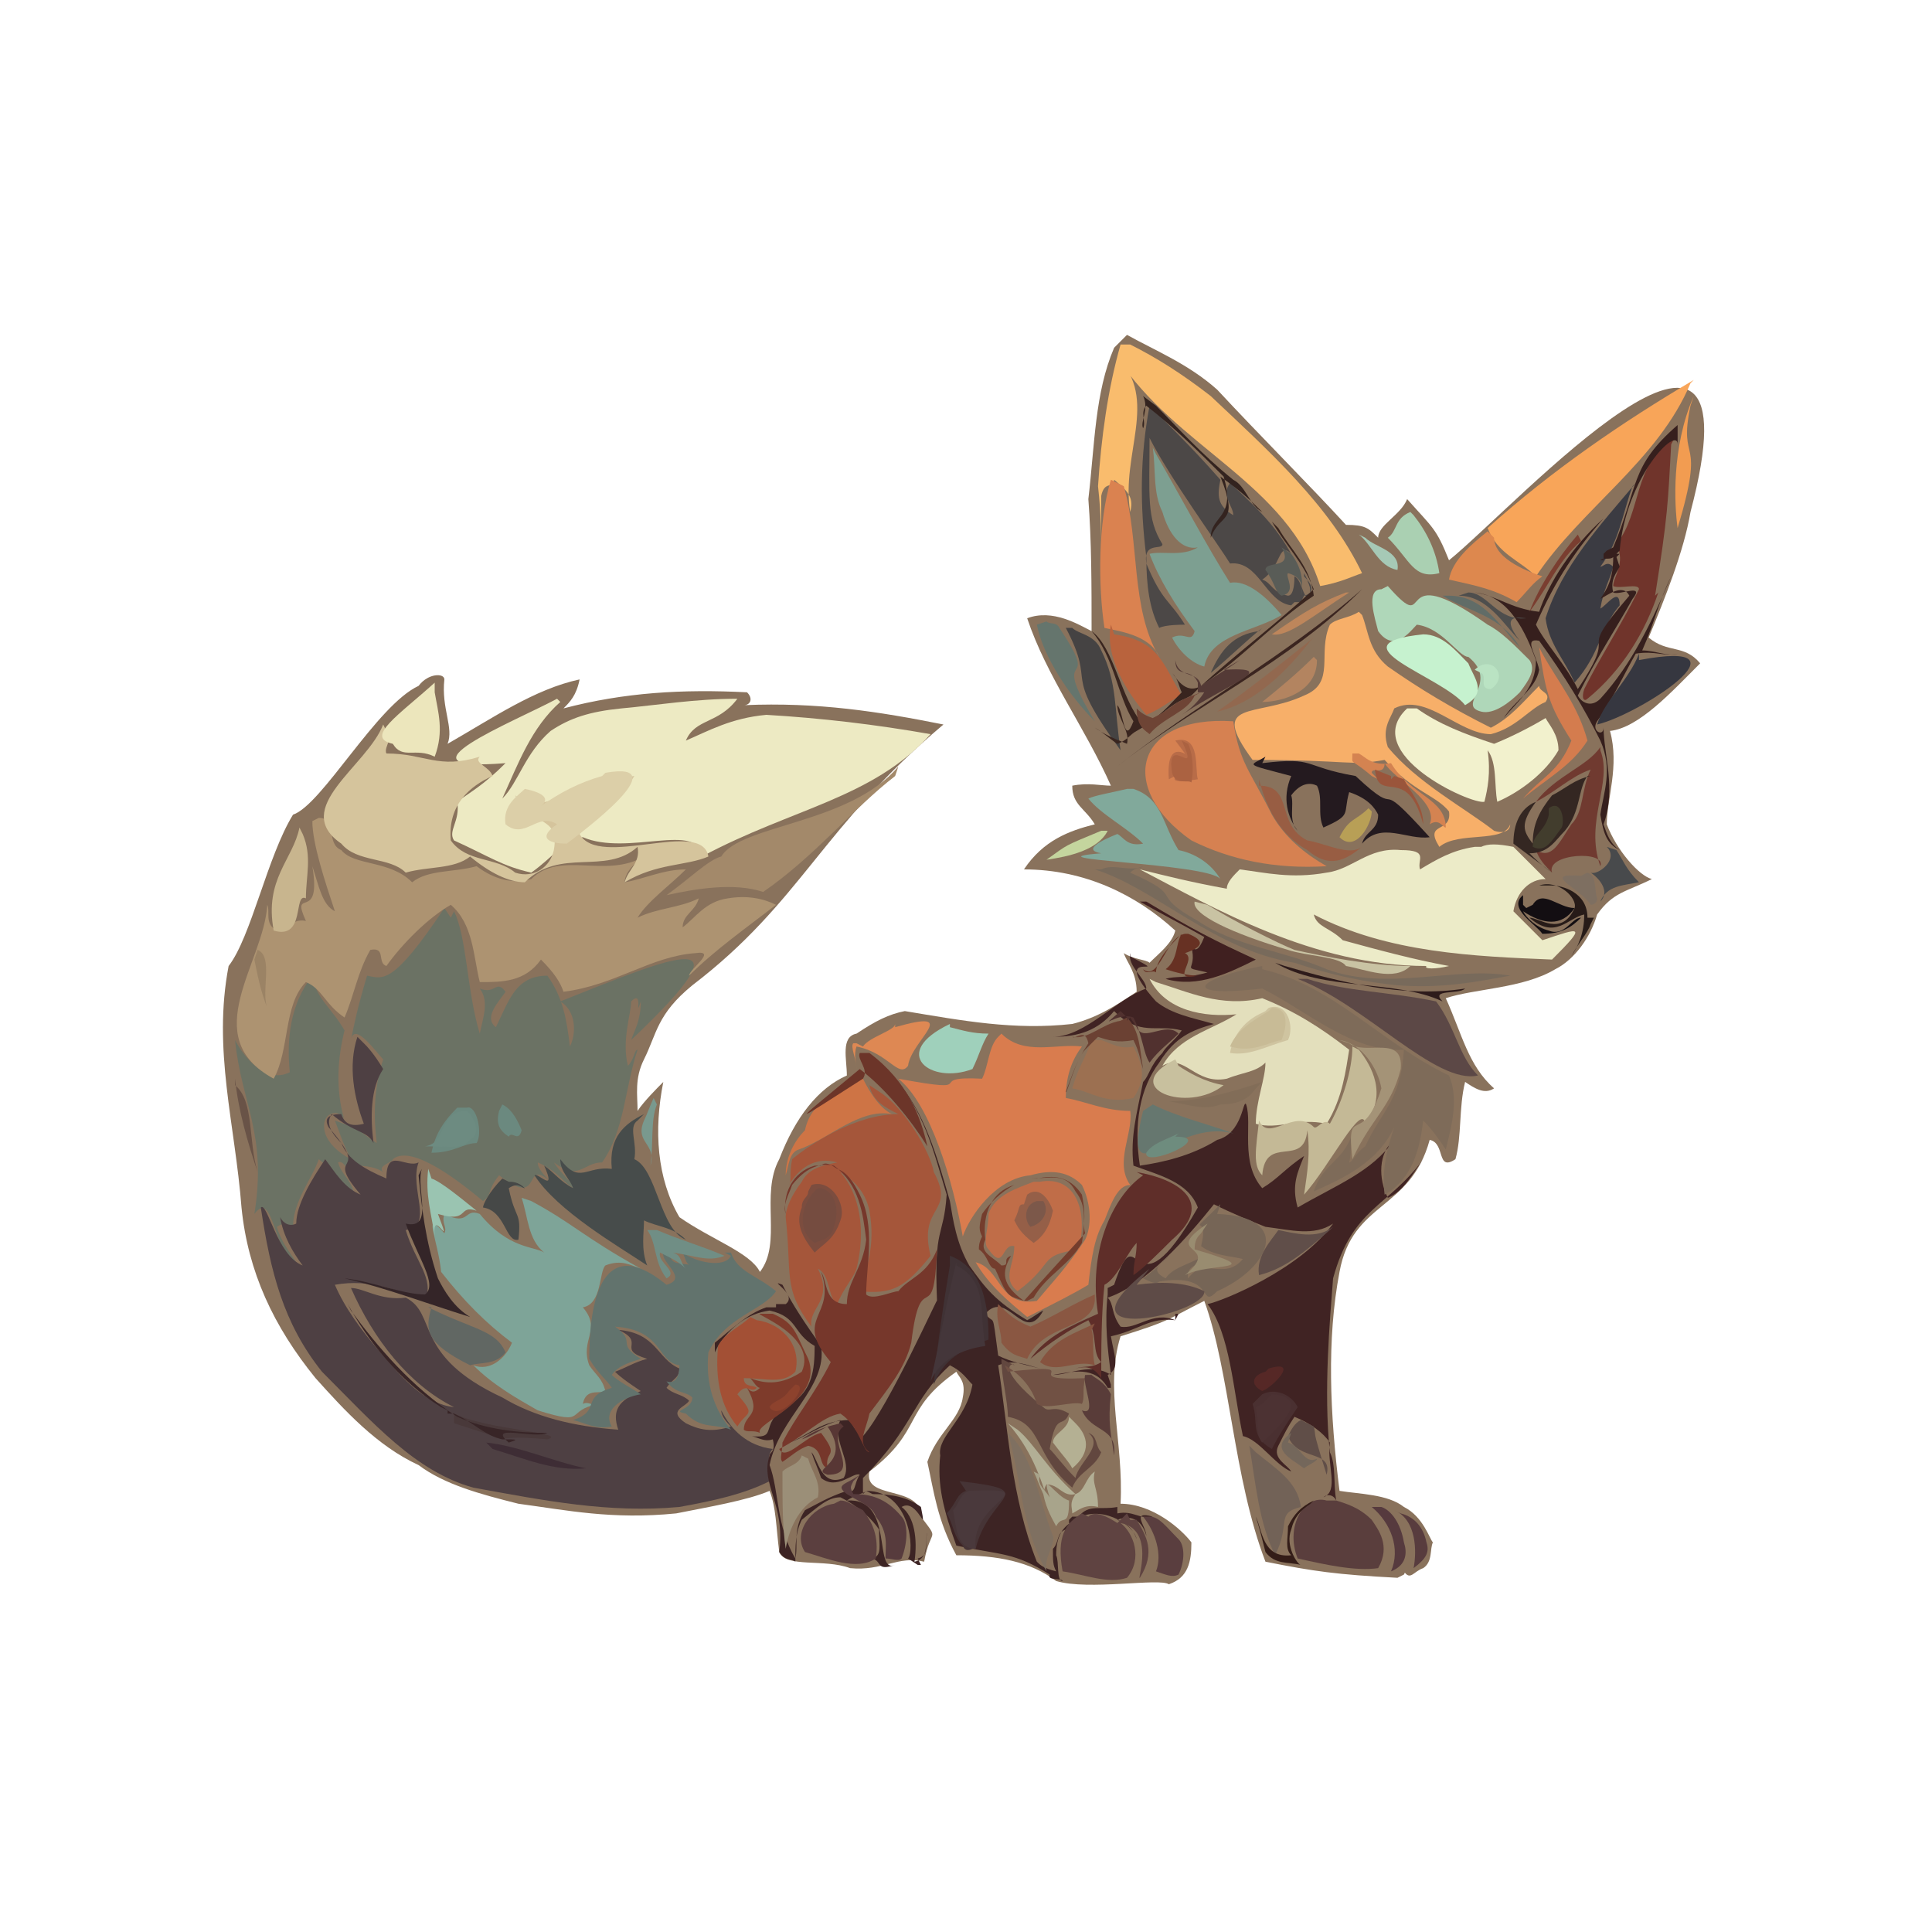 <svg xmlns="http://www.w3.org/2000/svg" width="600" height="600"><path fill="#89725C" d="m348 106 2-2c9 5 19 9 28 17 13 14 29 30 40 42 6 0 7 1 10 4 0-4 7-7 9-12 8 9 9 9 13 19 21-17 98-102 75-15-2 12-8 27-13 39 6 5 11 2 16 8-9 9-19 20-28 21 3 11-1 21-1 29 3 8 10 16 14 17-8 4-12 4-17 11-2 7-7 14-13 17-10 6-25 6-34 9 5 11 7 21 15 28-3 2-6 0-9-2-2 8-1 17-3 24-6 4-3-5-8-6-6 22-24 19-28 41-4 21-3 44 0 68 6 1 15 1 20 5 6 3 8 10 9 11-1 2 0 6-3 8-3 1-4 4-6 1 2-3 3-4 3-6 0 2-1 3-2 5l-1 2-2 1c-19-1-26-2-41-5-10-26-11-59-19-81-12 6-10 6-26 11-5 16 1 33 0 52 10 0 19 8 22 12 0 6-1 11-7 13-3-2-25 2-35-1-8-6-18-8-31-8-6-11-7-20-9-29 3-9 10-13 11-20 1-5-1-6-2-8-17 12-10 18-27 31l1-2-1 2c-2 9 16 4 16 14 6 8 3 3 1 14-8-2-13 3-23 2-8-3-20 0-22-5-1-8-1-14-3-19-7 3-19 5-29 7-20 2-34-1-49-3-12-3-23-6-31-12-13-6-23-17-32-27-13-16-21-33-23-53-2-26-9-49-4-75 7-9 12-34 20-47 9-3 26-34 39-40 3-4 8-4 8-2-1 9 3 15 1 20 14-8 27-17 41-20-1 5-3 7-5 9 19-5 37-6 57-5 2 2 1 4-1 4 23-1 42 2 62 6-38 32-44 55-78 81-11 9-11 15-15 23-3 6-2 11-2 16 2-3 6-7 8-9-3 15-2 30 5 42 10 7 22 11 25 17 7-9 0-24 6-35 5-13 12-22 21-26 0-5-2-12 3-13 6-4 10-6 15-7 18 3 34 6 52 4 8-2 14-6 20-10 0-6-3-9-4-12 3 2 7 2 8 3 3-3 7-6 8-10-12-11-28-19-47-19 6-9 14-12 22-14-3-5-7-6-7-12 5-1 9 0 12 0-8-18-20-34-26-52 8-3 16 2 20 4 0-14 0-28-1-41 2-17 2-33 8-47"/><path fill="#6B7264" d="m140 285-2-3c-16 24-19 22-24 21-3 10-4 15-5 20 1-6 8 4 10 6-3 9-3 18-2 26-9-6-2-3-13-7 2 5 2 6 5 12-4-2-7-5-8-8-2-7 5-8 6-4-3-10-2-20 0-28-4-7-9-10-10-17-7 9-8 20-7 30-8 4-15-6-17-10 2 20 10 29 6 54 6-8 6 13 13 15-2-3-5-7-6-11 3-2 3 0 5 0 0-8 6-15 8-21 5 4 8 8 11 12 0-5-4-7-5-11 2-1 3 4 4 1 3 0 7 0 10 2-2-2 3-3 3-4 6-5 22 8 28 13 3-2 1-3 5-8 14 11 7-6 16 2-2-2-4-4-4-6 7 3 8 7 13 9-3-3-6-6-8-9 8 6 9 0 15 0 7-10 7-23 11-35-1 0-1 3-3 5-2-8 1-16 1-20 4-4 1 6 3 0 0 6-2 9-3 12 39-37 13-26-22-12 5 3 5 10 3 14-1-8-2-15-7-22-10 0-12 8-16 16-4-3 1-8 3-11-3-4-3 1-8-1 3 4 1 9 0 14-4-13-4-30-8-38"/><path fill="#4E4043" d="M111 322c-3 9-1 19 2 27-4 1-6 0-7-3-5 0-5 2-4 4 14 16-2 7 10 21-5-2-8-7-11-11-4 6-9 14-9 20-2 1-4 0-5-2 1 6 4 11 7 15-8-3-11-20-13-18 3 20 7 36 19 51 16 16 29 31 47 36 22 4 42 8 64 6 11-2 20-4 28-8 0-5-1-8 1-10-8-1-13-6-16-12 0 2 2 4 3 5-6 2-10 1-14-1-6-4 0-5 1-7-2-2-5-2-7-4 2-3 4-3 4-6-7-3-7-11-19-12 9 4-1 6 9 9-4 1-7 3-10 4 2 2 5 4 8 6-7 3-9 6-7 12-14-1-26-4-36-10-28-13-20-26-30-31-8 1-13-3-17-3 7 16 18 30 32 37-9-1-16-9-22-16-7-8-12-15-15-22 11-2 20 2 28 5 3-7-3-12-6-22 9-1 1-13 4-21-4 2-10-5-10 5-7-3-12-6-14-11-3-3-5-6-3-9 7 6 11 5 13 9-1-8-1-17 3-23-3-5-5-7-6-8"/><path fill="#EDEAC3" d="M173 217c-13 7-53 23-16 20-7 7-11 9-15 12 1 6-3 9-1 12 11 5 15 8 24 10 7-5 10-10 16-11 14 6 36-5 37 6 28-15 53-18 71-38-17-3-34-5-51-6-11 1-18 5-25 8 3-7 10-5 16-13-13 0-25 2-36 3-10 1-16 3-22 7-8 7-10 16-15 21 5-11 9-22 18-30"/><path fill="#AD9371" d="M97 255c0 7 4 19 7 28-4-2-5-8-7-14 3 18-7 6-2 17-5-1-6 4-9 3-4-2-2-6-3-8-1 18-22 41 2 54 5-9 3-23 10-30 5 2 6 7 12 11 3-7 4-14 8-21 5-1 2 4 5 5 5-7 13-15 20-19 7 6 7 16 9 24 7 0 14 0 19-7 4 4 6 7 7 10 16-2 27-11 41-12 7-1-2 5-2 7 8-8 18-15 27-22-4-2-9-3-15-2-7 1-10 6-14 9 0-4 4-5 5-9-6 3-13 3-19 6 3-5 10-10 15-15-7 0-13 3-19 4 0-3 3-6 6-8-12 7-26-2-35 7-7 2-13-1-17-4-7 2-15 1-20 5-7-7-18-5-22-10-5-2-1-10-7-10"/><path fill="#402323" d="M351 296c-1 4 5 8 5 11-9 3-19 15-29 15 8 0 14-2 19-8 8 8 13 4 21 6-2 3-5 5-6 7-4 4-4 7-6 9-2 10-4 17-3 26 8 3 17 5 20 13-21 37-18 0-26 24l-2 1v2c-1 9 0 17 1 25-6-4-13 0-18 0 6-1 13-3 17 4h1v-1l-1-3c4-2 2-6 1-12 9-2 12-6 20-5l1-2h-1v2c-7-3-12 3-17 2-3-4-2-7-4-9 12-4 25-19 33-29 6 3 11 5 16 7 8 1 15 3 21-1-10 14-34 24-39 25 7 9 8 27 11 41 5 1 10 9 15 11-1-2-6-4-4-8s3-6 5-9c5 2 9 5 11 8-1 7 3 15-2 17 1-1 3-1 4 1-1-5 0-11-2-15-2-19 0-41 1-54 6-22 17-22 28-37-3 4-6 10-11 12-3-6-3-14 2-18-7 10-18 14-30 21-2-7 0-11 2-16-6 4-8 7-13 10-7-8-3-20-5-26-1-2-1 9-9 11-8 5-17 7-24 8-2-13 0-24 6-32 5-8 10-10 17-12-7-2-13-3-18-7-16-18 7-6-8-14"/><path fill="#3D2424" d="M276 333c11 11 14 25 18 38-1 14-4 9-3 33 1-3-15 33-23 42-2-1-3-3-4-5-9 0-13 5-19 7 4-1 9-5 16-7-3 6 4 13 1 18-7 3-8-6-10-8 1 3 2 5 3 8 5 4 10-2 12-1-2 3-1 6-4 5-6 2-9 4-13 6-4 6-2 11-3 15-6-10-5-21-8-29 3-15 18-24 16-37-5-7-9-13-12-19-5-2 5 3 1 6h-3v1h-3c-6 2-11 7-16 11v3l1-2c4-6 9-10 16-11 9 2 7 7 14 11 0 8-1 13-6 17-13 7-4 12-14 11 2 0 4 2 7 1 1 4-1 4-1 5-3 9 5 15 3 30 2 3 4 2 5 3 0-5 0-9 2-13 5-4 8-7 12-7 6 3 10 7 12 10 0 5 1 8-2 9 3 1 1 4 7 2-7 3 0-21-15-20 3-2 5-2 6-3 14 0 15 19 13 21l3 2h1l-1-2c4-1 2-5 3-8-1 2 1 8-4 9 1-7 0-14-4-17 5-3 8 10 6 0-4-3-9-4-15-4l-2-1-1 1v-5c16-16 15-24 27-35 4 2 5 4 7 6-2 11-11 16-10 22-1 9 1 17 5 28 14 3 18 2 29 9-1 2 4 1 4 2-2 0-1-6-2-8 0-6 2-9 6-11 7-5 18 1 19 6-1-3-3-5-6-6 5-2 8 1 9 5 0-3-5-8 2-6-4 1-6-2-11-1v-18 16c-5 1-9-1-12 3h-2l-1 1v2l-1 1c-3 1-2 4-4 6 0 4 0 5 1 7-4-1-5-2-6-3-8-20-9-42-12-61 5-2 9 0 13 1-4-1-9-2-13-4-2-15-1-9-4-13 7-8 12 10 18-1-2 1-3 2-5 3-10-6-13-10-18-17-4-7-5-14-6-20-4-14-8-28-17-38"/><path fill="#ECEBC8" d="M458 263c-7 1-12 4-17 7-1-3 3-6-6-6-10-1-15 6-23 7-11 2-19 0-27-1-2 2-4 4-4 6-11-2-19-4-27-6 23 12 54 30 89 30-1 1 3 1 7 0-11-2-22-5-33-8-4-4-8-4-9-8 23 12 50 13 74 14 11-11 9-10-3-6l-9-9c1-6 5-10 10-10l-10-10c-5-1-8-1-10 0"/><path fill="#D97C4E" d="M310 322c-3 3-3 9-5 13-19-1 1 5-26 0 10 8 17 32 20 49 2-6 10-18 21-19 7-2 12-1 16 3 3 6 3 13 1 17-6 9-10 13-15 19-12 2-11-10-19-12 4 7 10 12 16 17 8-4 14-7 19-10 1-9 2-15 5-20 2-5 4-11 8-11-5-7 1-16 0-23-8 0-14-3-20-4 0-7 2-12 5-16-8-1-18 3-25-4"/><path fill="#7EA498" d="M162 372c2 6 2 13 7 17-3-2-11-1-20-12-5-2-3 4-11 0-1 3 1 4 0 6-7-8-2 2-1 12 7 9 14 16 22 22-2 5-7 9-12 7 6 6 13 10 20 14 16 5 8 0 19-2-2 1-3-1-5 0 1-5 5-3 7-4-1-4-3-5-5-8-3-8 4-11-2-18 6-1 5-11 7-13 5-2 8 0 11 1-18-10-21-14-34-21"/><path fill="#A5563A" d="M270 337c1 5 5 7 9 9-13 0-27 9-33 14-1 5 0 7-1 8 3-5 8-9 15-7-5 1-9 2-11 6-3 4-5 8-5 11 2 18-1 22 8 34-1-6 7-8 2-18 4 2 3 9 6 11 2-5 5-8 6-11 3-12 1-23-5-30 5 3 8 7 9 12 2 11-1 18-3 25 10 1 14-1 22-11-4-16 8-13 1-26-1-6-9-20-17-25"/><path fill="#D5C49C" d="M119 225c-5 13-29 26-13 37 5 6 15 4 20 9 7-2 15-1 20-5 6 5 12 8 17 8 11-11 25-2 35-11 1 5-3 7-4 11 10-6 19-5 26-8-2-12-34 4-40-7 4-5 12-10 17-18-21 3-29 13-37 6 5 10 14 6 12 17-1 5-6 9-12 7-6-5-15-3-20-10-1-11 6-17 13-20-1-3-6-4-4-6-13 4-17-1-29-1-1-2 3-6 0-7"/><path fill="#F7AF69" d="M422 190c-3 2-7 2-9 4-4 9 2 18-8 22-15 7-30 1-16 20 31 0 30 2 41 0 9 10 16 11 20 16 1 7-8 3-3 11 6-5 20-1 22-7 0 2-2 3-5 2-9-7-24-15-33-26-2-6 1-9 2-12 10-5 20 8 30 8 8-2 12-8 17-10 2-3-2-3-2-5-5 5-9 10-15 13-12-6-22-12-32-19-6-5-6-11-8-16"/><path fill="#62736D" d="M206 389c-1 3 8 8 1 10-22-18-24 10-24 23 3 5 5 6 7 9-10 3-3 7-12 10 4 1 7 3 12 2-3-5 3-9 9-10-3-2-7-4-9-6 2-3 6-4 9-5-8-5-1-5-8-10 15 1 13 11 20 12 0 3-1 6-4 5 3 4 6 3 8 5 0 4-7 4-2 5 5 5 9 3 14 5-5-6-8-14-7-24 5-11 17-13 21-19-6-5-12-6-14-12h-2l2 1c-2 4-11 2-15-1 1 2 1 4 3 4-4-1-6 0-7-3"/><path fill="#F9BC6D" d="M348 107c-4 14-6 29-7 44 1 9 1 15 1 22v-19c1-5 4-2 4-5 5 4 6 6 5 10-3-18 9-35-4-48 18 28 53 39 63 71 6-1 10-3 13-4-10-21-29-38-47-55-9-7-17-12-25-16"/><path fill="#E3DFBC" d="M357 304c5 10 17 12 27 11-8 5-18 7-23 16 7-4 10 6 20 4 5-2 9-2 12-5 0 5-3 12-3 19 7 2 13-2 22 0 5-8 6-17 7-23-9-7-17-12-27-16-13 3-23-2-33-5"/><path fill="#D68151" d="M383 224c-31-2-36 21-13 37 12 6 26 9 42 8-7-4-13-9-17-16-7-14-10-16-12-29"/><path fill="#76372B" d="M253 362c-7 2-10 9-9 15-1-3 1-6 2-9 4-5 8-7 13-6 8 6 9 15 10 23-1 9-6 13-6 20-7 0-6-7-8-10 5 14-9 14 3 28-5 10-11 17-15 25 0 3-1 5 0 6 3-2 5-4 8-5 5 1 3 6 6 7-1-6 4-3-2-11-5 1-11 9-13 5 8-4 13-10 19-11 6 4 7 12 9 12-4-3-1-7 0-12 6-8 11-14 13-22 3-25 7-3 8-29-3 8-9 9-12 13-2 0-8 3-10 1 0-9 3-21-2-31-2-4-4-7-7-8-3-2-4-2-5-1"/><path fill="#F8A559" d="M526 118c-22 13-44 28-64 46 3 8 10 10 15 15 14-21 38-36 48-60"/><path fill="#7E6B59" d="M392 300c-21 4-26 10 0 7 14 7 28 20 44 19-1 16-7 19-12 30-3 2-4 5-5 5 1-4 0-7 1-9-3 9-9 9-12 18 9-4 20-9 25-20-2 6-4 13-3 21 9-5 11-15 12-23 3 3 5 6 7 9 2-8 4-16 1-23-21-10-36-28-58-33"/><path fill="#4C4847" d="M357 126c-3 16-3 31-1 47 0 9 1 16 4 22 2-1 7-1 8-1-5-8-7-7-12-19-1-7 5-4 5-6-5-8-4-15-4-33 6 12 22 34 25 39 9-1 11 12 19 13l1-1h2l1-2c4-1 2-4 0-6v-1l1 2c0 1 2 3 0 6-2-3-2-6-4-7 0 1 0 6-2 6-5-1-5-4-8-5 6-4 5-12 9-8-4-7-8-12-19-22-3 4 1 7 1 10-5-3-5-6-4-11-7-8-13-14-19-20"/><path fill="#7D9F91" d="M358 139c1 7 0 14 3 20 2 7 6 12 11 11-5 3-11 1-15 2 3 8 8 16 14 24-1 4-3 0-7 2 2 4 6 8 10 9 2-10 16-11 24-16-5-6-11-11-16-10-7-11-16-28-23-40"/><path fill="#F2F1CD" d="M437 220c-15 14 20 30 24 29 1-4 2-9 1-16 3 4 2 11 3 16 7-3 15-9 19-16 0-5-3-8-4-10-5 3-11 6-16 8-9-3-17-6-24-11"/><path fill="#474C4B" d="M200 346c-6 3-11 7-10 17-8-1-10 5-16-3 0 4 3 6 4 9-4-2-6-5-9-7 4 9-2 2-3 3 7 11 26 22 35 28-2-5-1-10-1-14 4 2 9 2 13 6-8-3-9-22-16-25 1-5-2-10 1-12"/><path fill="#AFD7B9" d="M429 183c-5 0-2 9-1 13 5 7 10 0 12-2 8 1 13 10 16 10 10 8-4 15 4 17 4 1 9-3 12-6 3-4 5-7 3-10-5-5-9-9-13-11-31-22-16 5-31-12"/><path fill="#70342B" d="M520 136c-13 8-10 23-18 33 3 6-1 10-1 13 2 1 8-1 8 1-6 12-12 21-17 31-1 3 0 4 1 3 11-9 18-21 22-33l2-2-3 3c4-25 4-29 5-47"/><path fill="#C06D48" d="M321 367c-5 2-12 4-14 10 0 5-2 9 0 11 5 7 4-2 8-1 0 6-4 10 1 14 12-9 6-11 19-13 3-12-1-23-12-21"/><path fill="#3B3B42" d="M508 150c-11 13-23 26-28 42 1 8 6 13 9 20 8-9 8-17 14-24 0-6-4 0-6 1 1-6 3-9 4-13-2-2-3 0-4 0 6-8 7-17 10-25"/><path fill="#5F2E29" d="M355 365c-10 7-17 24-14 43-9 4-16 7-21 14 6-5 12-9 18-12 3 5 1 10 4 13-3 2-5 1-8 2 4-1 6 0 8 3 0-9 0-20 1-29 4-2 7-10 10-13 0 4-1 6-1 10 3-2 8-7 12-11 14-12 1-19-11-21"/><path fill="#A3896A" d="M279 238c-15 18-49 18-55 28-4 1-10 7-17 12 9-2 21-4 30-1 16-11 28-26 41-36"/><path fill="#5C4846" d="M403 304c21 8 43 33 56 30-6-6-7-15-13-23-14-3-28-3-40-7"/><path fill="#81A99B" d="M350 245c-4 1-10 2-12 3 4 5 12 9 17 14-5 1-6-2-8-3-5 2-11 5-5 6-25 2 33 3 37 8-3-5-8-8-13-9-5-8-5-16-14-19"/><path fill="#5A3E3D" d="M412 466c-7-2-13 8-9 18 9 2 18 4 25 3 4-7 0-12-2-15-4-4-8-5-11-6"/><path fill="#DA8250" d="M345 149c-4 13-4 33-2 46 4 1 14 2 17 9-9-15-6-36-11-53"/><path fill="#DCCFA8" d="M188 240c23-4-8 19-12 22-6 0-9-2-3-6-6-4-10 5-16 0-1-6 4-9 6-11 5 1 9 3 4 6 7-5 13-8 20-10"/><path fill="#C4B996" d="M420 325c0 7-3 17-7 24-2-2-4 2-5 1-6-6-14 5-17-2-1 9-2 14 1 17 1-13 13-2 14-14 1 7 0 13-1 20 8-9 18-29 19-22 7-9 2-18-2-23"/><path fill="#A35035" d="M233 409c-3 3-8 5-10 9-1 11 1 19 6 25 3-5 6-3 0-10 3-4 4 0 6-2-1-1-4 0-4-3 7 0 12 2 16-2 2-8-4-15-12-16"/><path fill="#5F4341" d="M336 470c-5 3-8 7-6 18 7 1 14 4 20 2 5-6 2-14-2-17 11 2 5 18 6 17 5-8 2-13-1-18h-2l-1-2-1 1-2 2c-3-2-7-4-9-2"/><path fill="#403235" d="M295 390c11 4 12 17 12 26-8 3-14 6-17 14 1-12 3-25 5-37"/><path fill="#766556" d="M379 374c-12 12-3 1-6 13 4 3 9 3 13 4-6 7-12-1-17 6-1-5 6-4 3-6-4 2-8 3-10 6-6-3 0-5 1-7-2 2-5 5-8 7 2 1 4 2 5 1 18-3 12 9 18 3 16-7 24-23 0-24"/><path fill="#241A1F" d="M393 235c-5 3-7 2 8 6-3 7-1 13 2 17-3-3-1-8-2-11 3-4 6-4 8-3 2 4 0 9 2 13 9-4 6-4 8-11 6 2 8 5 9 7 0 5-4 5-5 9 6-7 14-1 21-2-19-21-7-4-23-19-17-3-12-6-29-4"/><path fill="#5B3F3F" d="M259 467c-7 1-13 9-9 15 7 2 16 6 22 2 1-7-1-11-4-15-4-2-5-3-7-3"/><path fill="#361F1D" d="M521 132c-15 13-12 19-20 38l-2 1-1 1v2h-1c1-1 3 0 4-1 0 7-2 10-4 13 2-1 7-5 9-1-18 21-2 8-16 29-4-8-10-14-13-20 6-14 13-24 21-33-10 9-17 20-20 29-9-1-13-5-20-6 11 1 16 13 19 21 0 9-6 13-10 18 3-5 10-9 11-15-1-5-5-10 0-9 8 11 14 21 19 31 4 9 1 16 0 23 1 6 2 9 6 11-3-2-4-5-5-8 4-11 0-22 0-30 0 3-4 1-2-2 5-7 8-14 12-21 6-1 9 1 13 0-3 1-7-1-11-1 4-9 5-15 9-23-6 14-12 27-22 38-3 3-6 1-7-1 6-12 12-21 17-30 4-5-4-1-6-2-1-4 1-6 2-8l-1-3 1-1h-1l1-1c2-23 18-39 18-33"/><path fill="#C6F2CF" d="M442 197c-29 3 6 13 13 22 7-4 3-8 1-13-4-4-8-9-14-9"/><path fill="#703A30" d="M497 232c-4 6-14 9-20 17 6-3 11-8 17-10-3 6-2 13-6 17-4 6-6 11-11 8 1 3 3 5 5 7-2-6 17-7 15-2-5-14 4-26 0-36"/><path fill="#363740" d="M509 203c-3 8-11 15-13 22 13-3 50-27 13-20"/><path fill="#44363A" d="M297 392c-3 12-5 24-8 37 3-7 10-10 17-11-2-10 1-20-9-25"/><path fill="#B9633D" d="M345 194c-2 10 5 21 11 28 5-2 8-5 11-6-6-10-7-17-21-19"/><path fill="#9C7051" d="M339 323c-2 6-4 8-6 15 6 1 10 5 19 3 4-6 3-10 0-16-4 1-7-1-10-2"/><path fill="#786A5B" d="M340 270c19 6 37 25 62 29 12 4 22 6 32 7 14 1 24-1 35-3-17-3-38 5-57-2-14-6-28-7-40-15-16-9-3-7-21-15 2-2 3-1 4-2-4 2-9-1-13 1"/><path fill="#DD884E" d="M462 165c-5 4-11 9-12 15 9 2 14 3 21 7 3-3 5-6 8-8-3-1-15-5-15-12"/><path fill="#62473F" d="M311 422c0 6 2 13 2 18 11 2 8 12 20 22 2-5 7-6 9-11-2-2-1-5-4-6 5 4-3 9-4 14-4-4-6-7-8-9 2-12 4-6 6-11-5-3-6 0-8-2-16-13-9-14-9-13"/><path fill="#7E3B2B" d="M236 408c-2 0 18 7 13 18-6 4-11 4-16 2 1 1 2 3 3 3-2 2-3 1-4 0 5 9-1 8-1 13 1 1 3 0 5 1-2-3 20-10 15-23-4-8-4-11-11-14"/><path fill="#CE7445" d="M265 336c-3 3-13 5-15 15-3 3-6 8-6 14 1-3 1-7 4-8 9-3 19-13 29-11-4-2-7-7-9-11"/><path fill="#ECE6BC" d="M135 212c-11 10-22 17-13 19 3 5 7 1 13 4 3-8 1-14 0-20"/><path fill="#616763" d="M134 406c-2 7-2 11 12 18 3-1 8 0 11-4-3-7-10-7-24-14"/><path fill="#8A5742" d="M340 402c-7 3-13 7-20 10-5-2-7-4-10-7-1 5 1 8 1 12 3 4 5 4 8 5 5-11 20-9 21-18"/><path fill="#726257" d="M388 449c2 12 3 24 8 34 5-10 0-13 8-15-1-8-8-12-14-17"/><path fill="#454343" d="M331 195c10 19-2 12 17 38-2-13-1-21-6-31-2-5-7-5-9-7"/><path fill="#66776F" d="M355 345c-7 28 10 2 28 7-8-3-17-5-25-9"/><path fill="#342722" d="M494 241c-5 1-8 4-12 6-4 5-6 9-6 15-3-4-4-6 1-13-5 2-7 7-7 13l12 9c-3-2-5-4-7-6 6 0 8-4 11-7 5-6 4-13 7-17"/><path fill="#9FD0BB" d="M295 318c-19 9-6 19 7 14 2-4 3-8 5-11-5 0-8-1-12-2"/><path fill="#463436" d="M298 460c26 3 9 4 5 21 0-1-3 2-4-1-3-3-3-7-5-10 3-3 3-6 6-7"/><path fill="#5E4B47" d="M357 394c-32 25 18 14 17 7-6-3-14-3-21-2"/><path fill="#C8B58E" d="M93 257c-2 10-11 16-8 32 10 3 6-12 10-10 0-7 2-13-1-20"/><path fill="#D47C4E" d="M478 201c2 14 3 18 10 29-4 10-9 11-15 18 7-6 15-10 20-18-3-11-9-18-14-27"/><path fill="#7C4D3F" d="M252 368c6-2 11 6 9 11-2 6-5 7-8 10-4-5-6-9-4-14 0-3 2-3 2-5"/><path fill="#7F7061" d="M313 445c4 13 4 29 12 43-1-4 3-9 2-11-4-10-6-24-13-31"/><path fill="#CFC4A0" d="m393 314 1-1c6-2 8 6 6 10-7 2-12 5-18 4 1-6 5-10 9-12"/><path fill="#9B8F78" d="M249 452c-1 3-4 3-6 5 0 10 0 17 1 24 1-6 4-13 10-16 1-5-2-8-3-12"/><path fill="#65756D" d="M322 194c2 10 10 22 18 30-15-25 3-8-11-29-1-2-3-1-4-2"/><path fill="#402020" d="M354 280c7 4 13 7 20 11-2 5-3 4-4 3 2 8-4 6 5 8-7 2-10 1-13 2 10 3 20-2 28-6-13-6-19-9-34-18"/><path fill="#AAD0B2" d="M438 159c-5 2-4 6-7 8 7 7 8 13 16 11-1-7-4-13-8-18"/><path fill="#4A393C" d="m302 461-1 2c-3 1-3 4-5 6 1 5 1 12 7 12-2-15 23-19-2-18"/><path fill="#6B897F" d="M145 344c3-1 5 8 3 11-4 0-7 3-14 3 1-5 3-9 8-14"/><path fill="#DE8853" d="M278 318c0 2-8 4-10 7l-2-1h-1c-1 1 1 5 1 8 0-2-1-4 0-7 10 2 13 10 16 6 1-8 17-18-4-12"/><path fill="#754C40" d="M254 369c-5 4-7 13-1 17 2-1 5-1 6-5 2-6 0-11-4-12"/><path fill="#A49377" d="M416 323c7 1 12 9 13 15-6 19-11 4-9 22 6-13 12-16 15-28 1-11-11-4-16-8"/><path fill="#4A3031" d="M392 433c4-2 9 0 11 4-4 6-6 9-8 13-7-4-4-8-6-14"/><path fill="#C9C3A3" d="M371 280c-1 4 12 10 29 15 6 2 16 2 18 5 6 1 15 5 20 0-12 0-27-3-36-5-5-2-19-9-27-14"/><path fill="#342528" d="M131 363c-2 6 4 19-5 17 4 11 10 19 6 22-7 0-16-4-25-5 13 3 26 8 39 12-5-3-8-8-10-12-4-12-5-22-6-32"/><path fill="#573B3D" d="M267 458c-4 3-8 3-4 6 5 3 8 4 9 7 4 5 3 9 3 13 2 0 4 1 5 0 2-5 2-11 0-13-5-6-10-7-15-7-1-2-1-2 0-4"/><path fill="#6C3529" d="M267 327c-1 2 3 5 1 8-22 14-24 16-1-3 8 6 16 16 21 24-2-9-6-20-18-29"/><path fill="#604E49" d="M414 381c-5 4-12 2-17 1-2 3-7 8-6 14 8-2 14-7 22-14"/><path fill="#86533F" d="M340 411c-6 3-13 5-17 12 5 4 11-1 17 1-1-4 0-8-1-11"/><path fill="#C8BB96" d="M394 314c-5 3-10 6-12 11 7 2 11-1 16-2 2-5 2-10-3-10"/><path fill="#C8C09E" d="M365 329c-18 9 4 17 15 8-6-1-11-4-14-6"/><path fill="#715144" d="M312 424c2 1 8 5 10 12 3 2 11-1 14 0 1-2 0-4 1-8-23 1 3-5-24-2"/><path fill="#985D43" d="M391 242c2 8 6 17 15 22 7 6 12 3 17-1-4 3-11-1-17-2-10-5-4-17-15-17"/><path fill="#5A3E3F" d="M355 471c4 5 6 12 4 17 3 1 5 2 7 1 2-4 2-9 0-11-4-4-6-7-9-7"/><path fill="#955F48" d="M319 371c4-3 7 2 8 5-1 5-3 8-6 10-4-3-5-5-6-7 2-4 1-5 3-5"/><path fill="#49393A" d="M141 439c10 5 36 6 29 8-22-2-4 3-29-5"/><path fill="#B2AF95" d="M313 442c7 8 10 16 13 26 0-3-3-4-1-7 4 0 5 4 9 3-2 3-1 4-1 6 2-1 4-3 8-2 0-6-2-7-1-11-3 2-3 6-6 7-9-8-13-16-18-20"/><path fill="#4C3233" d="m392 436-2 1c1 4 0 9 2 11 4-4 16-14 3-15"/><path fill="#6D8B81" d="M145 345c-9 0-6 10-13 11 9 0 11 1 14-2 3-2 2-5 0-8"/><path fill="#464847" d="M156 366c-4 4-6 8-6 9 7 1 7 11 11 10 1-9-1-6-3-16 3-2 4 0 5 0l1 2-1-2c-2-2-4-2-5-2"/><path fill="#9AC4B1" d="M133 363c-1 8 1 14 2 21-1-10 6 6 1-7 10 3 6-3 12-1-5-4-11-9-14-10"/><path fill="#708E85" d="M201 382c3 4 2 10 6 15 4-2-3-5-2-8 4 2 6 3 8 5-2-2-1-4-4-5 7 1 11 3 16 1-7-3-14-5-21-8"/><path fill="#593C39" d="M337 427c-1 3 4 13-1 11 3 7 11 5 10 14-1-7-2-10-1-19-2-4-5-5-6-6"/><path fill="#B86C48" d="M365 230c8-2 6 9 7 12-18 3 5-7-9 0-1-13 6-7 5-8"/><path fill="#B4B093" d="M332 440c0 4-5 5-5 8 3 4 5 6 6 8 6-5 5-10 1-14"/><path fill="#39251F" d="M395 162c4 7 10 13 13 21-12 11-24 20-35 30-5 3-8-3-9-4 2 2 2 4 3 6-4 4-7 8-12 10-7-8-9-24-16-29 7 8 8 20 13 28-3 8-3-3-5-5 0 4 4 8 3 12-5-2-7-3-10-5 2 1 4 3 7 5 3-1 4-3 6-4 7-4 10-8 15-10l2-1 1-1 2-2c12-8 23-20 35-28-1-9-7-14-11-21"/><path fill="#484A4C" d="M499 263c4 4-3 9-5 8 3 2 6 6 3 9 2-5 7-5 12-6-4-4-5-7-7-10"/><path fill="#6B4133" d="M348 317c-6 1-10 6-15 5 1 1 4-3 5 2-4 6-5 10-7 15 0 2 3-10 6-13l2-2 2-2c3 1 6 2 11 1 2 4 2 6 3 9-1-6-1-12-5-16"/><path fill="#3B2520" d="M423 183c-24 21-52 36-76 55 24-19 53-32 76-55"/><path fill="#3E2D35" d="M151 448c10 1 21 6 31 8-10 1-19-3-29-6"/><path fill="#92684F" d="M408 198c-10 8-20 16-30 23 14-3 25-17 29-22"/><path fill="#826D58" d="M392 336c-9 3-19 6-29 6 6 1 11 3 16 1 6 0 9-2 11-5"/><path fill="#D48351" d="M420 234c0 4-1 1 6 7l2 1-2-2c0-2 4 1 4-3 3 5 17 12 14 19 3-2 4 1 5 1 0-9-11-10-17-20-6 1-8-2-10-3"/><path fill="#423D2D" d="M481 251c4-3 5 4 4 6-3 4-5 8-9 6 0-4 4-5 5-10"/><path fill="#130E12" d="M473 278c-5 4 4 9 6 12 6 0 9-2 12-5-3 0-5 6-10 4-4-1-7-4-8-6 6 4 12 5 16-1-5 0-10-6-13-1l-2 1-1-1"/><path fill="#595C57" d="M398 170c4 7-5 4-5 7 3 4 3 7 5 8 5-1 1-6 2-7 4 1 5 4 4 7 1-5 0-9-3-13"/><path fill="#B38460" d="M408 204c-5 5-11 10-16 14 6 0 17-3 17-13"/><path fill="#F29C51" d="M526 123c-7 16-6 34-5 41 9-30 0-19 4-38"/><path fill="#543A36" d="M385 205c-4 3-8 5-12 8-1-5-7-2-8-8 0 6 5 2 7 7v3h2c-2 3-4 5-7 7 15-10 31-15 13-14"/><path fill="#51312F" d="M348 314c-8 7-1 0 4 2 3 6 3 11 5 14 3-4 6-6 9-9-4-4-11 3-13-2l-2-3-1 1v-1"/><path fill="#563A3E" d="M426 468c6 5 9 13 6 20 5-2 5-6 4-9-1-6-4-10-7-11"/><path fill="#604E48" d="M404 441c-2 1-3 3-4 5 3 8 14 4 12 12-5-16-3-11-4-15"/><path fill="#7E6F61" d="M491 272c-13-1 0 4 3 9 0 0 2 0 2-2-1-3 0-7-3-8"/><path fill="#6B897F" d="M156 343c2 1 4 3 6 8-1 4-3 0-4 2-3-2-4-4-3-8"/><path fill="#A8A48B" d="M321 457c1 2 2 5 3 7 1 5 3 8 4 10 2-4 4 1 4-8-4-1-9-10-6-1-2-3-4-4-3-7"/><path fill="#6E8C7E" d="M366 352c-4 2-8 3-10 6-1 5 22-5 9-5"/><path fill="#B89F56" d="M425 251c-4 4-6 3-9 9 5 5 10-4 10-8"/><path fill="#673123" d="M368 290c-6 1-8 15-13 11 1 2 3 0 4 1 0-4 5-9 8-12-2 3-1 8-5 11 3 1 7 2 10 2-9 2 0-5-4-7 6-2 6-4 1-6"/><path fill="#583C3E" d="M433 469c7 3 7 13 6 18 4-3 5-5 4-8-1-5-4-8-8-9"/><path fill="#6E4435" d="M373 215c-11 4-7 4-15 8-3-1-4-2-5-3 0 6 3 7 4 8 4-5 12-7 14-12"/><path fill="#271B18" d="M478 275c6-2 12 4 11 7-4 9-11 3-14 3 8 7 12 0 17-1 0 6-2 10-4 13 2-4 5-7 6-10l1-2h-2c0-8-8-10-11-10"/><path fill="#AB6241" d="M367 230c6 13-5-3-3 10 1 4 5 2 6 3 1-5 0-10-1-12"/><path fill="#BE865B" d="M418 184c-8 3-13 6-23 13 5 1 13-6 24-13"/><path fill="#583735" d="M261 442c-4 1-8 2-12 5 3-1 6-3 8-4 8 12-6 13 0 15 11 0-1-11 5-15"/><path fill="#74675B" d="M401 445c-7 5 0 8 4 11 1-1 4-2 4-3-4 2-5-4-9-5"/><path fill="#998C70" d="M375 380c-15 10 5 6-7 16 7-4 27-1 3-8 0-3 1-4 2-5"/><path fill="#562826" d="M394 425c10-3 1 6-2 7-4-2-3-5 1-6"/><path fill="#382527" d="M108 405c6 11 16 24 29 32l2 1v1h2l2 1c4 2 8 6 13 7 5 0 5 0 2 1-7-6 8-1 12-3-9 0-19-1-28-5-14-9-25-22-33-33"/><path fill="#616C67" d="M448 185c8 5 18 6 24 16-6-6-11-16-22-16"/><path fill="#9B8365" d="M80 295c5 2 1 13 3 18-2-5-3-10-4-15"/><path fill="#A6C9B6" d="M422 166c4 3 6 10 12 11 1-6-7-7-10-10"/><path fill="#7C584A" d="M322 373c-4 1-4 6-2 8 4-1 6-5 4-8"/><path fill="#7A3E30" d="M490 166c-6 7-12 16-15 24 6-8 9-16 16-22"/><path fill="#2E1B1B" d="M396 299c15 9 37 5 52 12-4-4 5-2 7-4-19 3-39-2-56-7"/><path fill="#33231F" d="M355 123c2 4-1 8 0 10 1-2-1-5 1-7 9 7 17 15 24 22 4 13-4 12-4 19 3-8 9-4 3-19 7 5 10 8 13 11-4-2-5-8-9-10-10-8-17-16-24-23"/><path fill="#9A553B" d="M427 239c1 11 10-2 15 17 0-6-4-10-6-14l-3-1-1 1v-1"/><path fill="#79998E" d="M203 341c-1 2-2 5-3 7-3 7 4 7 2 14 1-7 0-14 2-19"/><path fill="#743D2D" d="M320 366c6 0 11-2 14 4 4 5 2 10 3 13-10 11-11 12-19 21-7-5-7-9-4-14-3 1 0 3-3 3-3-3-7-4-5-8-1-8 2-15 9-17-4 2-8 6-10 9-1 4-1 5 0 7-1 2-1 3-1 4 3 2 3 6 5 6 2 4 3 8 6 9l3 1h1l2-1c4-7 11-10 15-17 1-7 1-10 0-15-4-6-9-6-14-5"/><path fill="#C4D59E" d="M342 258c-12 5-10 4-17 9 7-1 16-3 19-9"/><path fill="#4D4946" d="M391 196c-8 1-12 6-15 13 6-5 11-10 16-14"/><path fill="#695347" d="M73 335c1 10 4 20 7 29-3-10-1-22-7-27"/><path fill="#8D422D" d="M247 430c5 0-5 12-8 7 1-2 4-2 6-5"/><path fill="#341D18" d="M408 466c-4 2-6 4-8 8 0 4-1 7 1 9-9 1-9-8-11-12 1 3 2 7 3 11 3 4 7 3 11 4-1 0-5-6-3-11 1-4 3-6 6-8"/><path fill="#BAE3C3" d="M458 208c5-5 11 2 5 6-4 0-1-4-3-5"/><path fill="#4E4E4D" d="M453 185c9 0 14 9 19 14-7-9 1-7 2-7-9 1-12-8-18-8"/></svg>